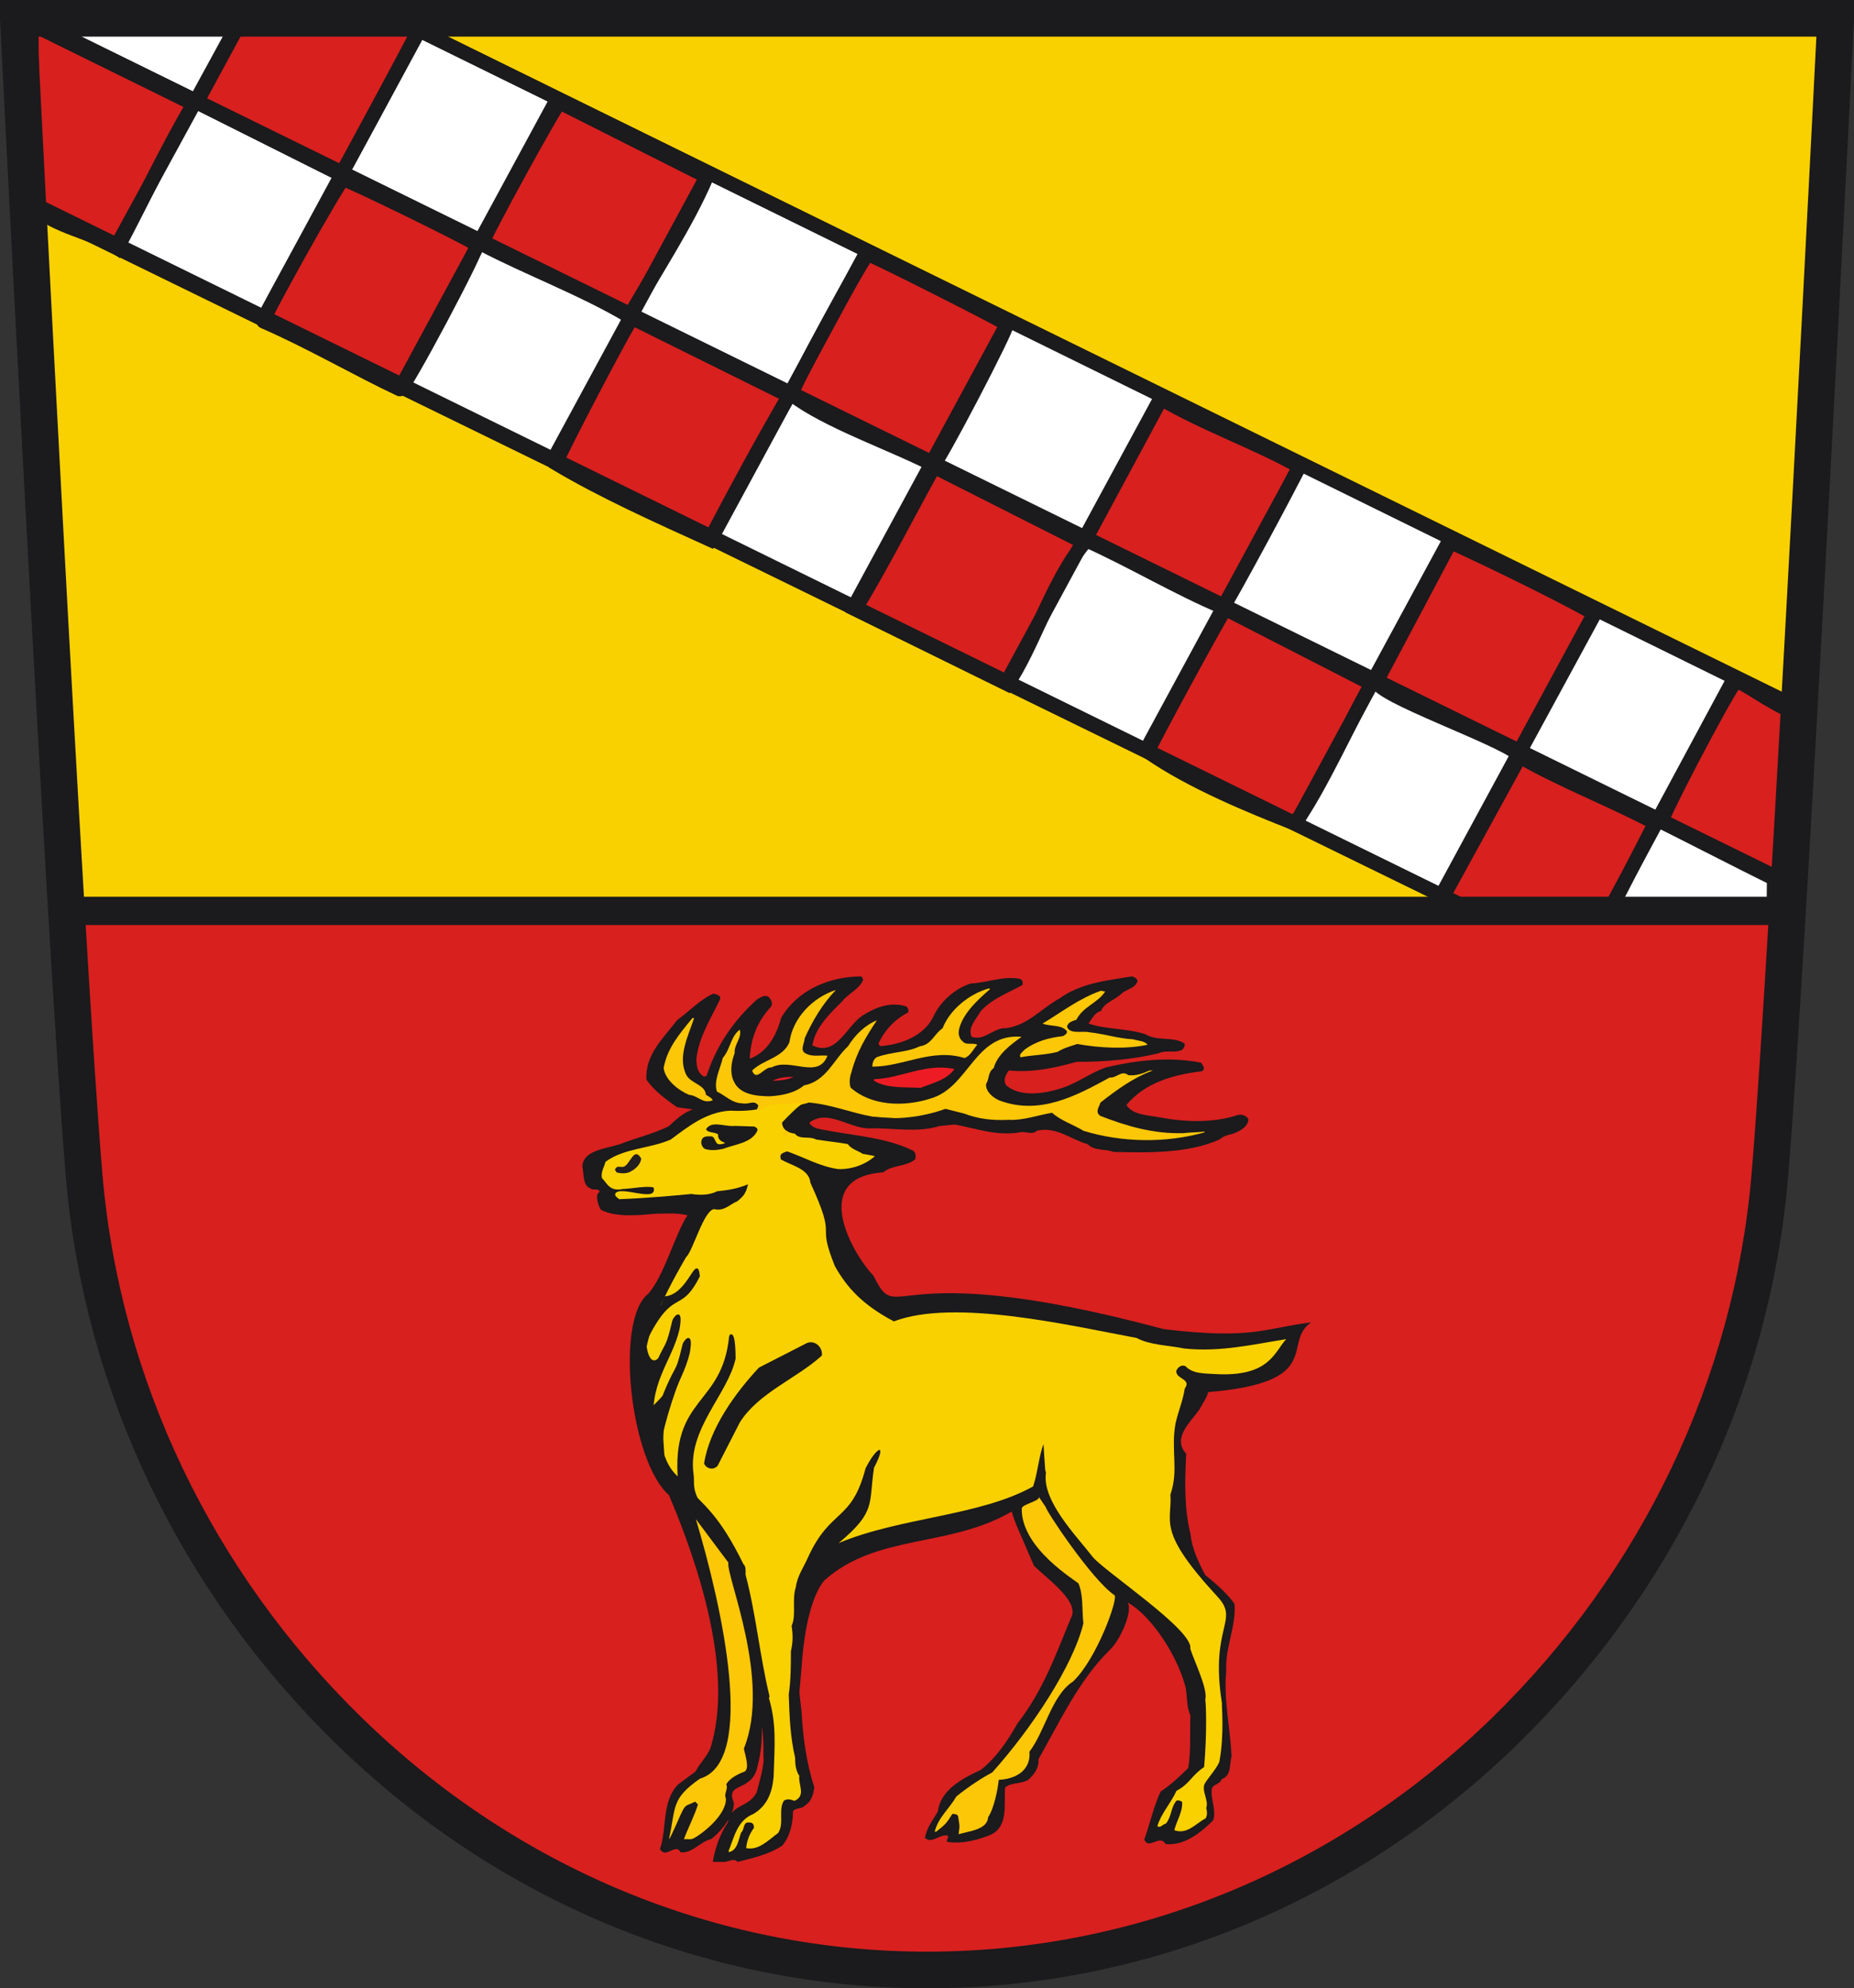 <?xml version="1.0" encoding="UTF-8" standalone="no"?>
<!-- Created with Inkscape (http://www.inkscape.org/) -->
<svg
   xmlns:svg="http://www.w3.org/2000/svg"
   xmlns="http://www.w3.org/2000/svg"
   version="1.0"
   width="524.573"
   height="562.638"
   id="svg3470">
  <rect width="100%" height="100%" fill="#333333" stroke="none"/>
  <defs
     id="defs3472">
    <clipPath
       id="clipPath223">
      <path
         d="M 404.161,505.122 L 404.161,338.712 L 559.342,338.712 L 559.342,505.122"
         id="path225" />
    </clipPath>
  </defs>
  <path
     d="M 18.24,259.298 C 18.24,259.298 25.812,273.418 31.002,333.8 C 35.93,391.164 61.808,445.338 103.867,486.339 C 147.386,528.767 203.849,552.126 262.863,552.126 C 321.874,552.126 378.347,528.767 421.859,486.339 C 463.918,445.338 489.793,391.164 494.718,333.8 C 499.912,273.418 521.803,8.868 521.803,8.868 L 3.93,7.974"
     id="path2497"
     style="fill:#f9d100;fill-opacity:1;fill-rule:nonzero;stroke:none" />
  <path
     d="M 16.846,257.378 L 505.421,259.167 C 505.421,259.167 498.266,374.192 487.454,396.646 C 476.628,419.114 430.811,504.694 363.062,534.531 C 305.535,559.865 251.438,566.562 190.002,547.703 C 148.221,537.111 75.173,479.016 56.624,434.094 C 23.994,373.915 19.236,318.636 16.846,257.378"
     id="path717"
     style="fill:#d8201f;fill-opacity:1;fill-rule:nonzero;stroke:none" />
  <g
     transform="translate(32.47,51.515)"
     id="g3410">
    <path
       d="M 211.768,225.676 C 210.811,228.338 207.455,229.667 205.78,231.881 C 202.185,235.428 198.111,239.416 197.392,244.292 C 204.098,247.62 206.977,238.975 211.529,235.873 C 215.122,233.658 219.191,231.886 223.745,233.216 C 224.461,233.439 224.704,234.323 224.463,234.989 C 220.627,236.982 217.754,240.087 216.076,243.854 L 216.555,244.519 C 222.545,244.075 229.011,241.642 231.647,236.099 C 233.566,231.887 237.877,228.121 242.191,226.792 C 246.982,226.572 251.291,224.577 256.082,225.465 C 256.801,225.685 257.041,226.352 256.803,227.239 C 252.728,229.452 248.417,231.006 245.061,234.55 C 243.863,236.766 241.227,239.205 242.426,241.864 C 246.017,243.194 248.655,239.205 252.247,239.427 C 258.477,238.543 262.068,233.89 267.339,231.007 C 273.089,226.797 280.516,225.913 287.701,224.807 C 288.421,224.806 289.378,225.472 289.379,226.138 C 288.658,228.352 286.024,228.354 284.586,229.903 C 282.909,231.454 279.794,232.342 279.077,234.559 C 277.158,235.002 276.442,236.995 275.482,238.103 C 280.512,239.876 286.74,239.437 291.77,241.21 C 294.881,243.205 299.912,241.654 302.788,243.872 C 302.547,247.417 297.758,245.203 295.361,246.531 C 287.934,248.302 280.269,248.965 272.125,248.963 C 265.896,250.734 259.43,252.064 252.963,251.397 C 252.003,252.727 251.285,254.278 252.242,255.61 C 256.076,258.936 262.783,258.05 267.572,256.498 C 272.124,255.17 275.956,252.068 280.51,250.515 C 289.131,248.523 298.234,247.417 307.338,249.193 C 307.817,249.857 308.775,250.968 307.575,251.631 C 299.913,252.518 291.525,254.731 286.256,261.159 C 287.932,264.04 292.483,264.041 295.834,264.707 C 303.022,266.039 310.927,266.261 317.635,264.045 C 318.831,263.604 320.268,264.267 320.746,265.156 C 320.745,267.372 318.11,268.7 316.194,269.367 C 314.999,269.588 313.561,270.032 312.603,270.916 C 303.739,274.906 292.481,274.68 282.659,274.455 C 280.502,273.568 277.149,274.234 275.236,272.239 C 270.443,270.909 266.372,267.14 260.864,268.469 C 259.665,269.797 257.511,268.465 256.072,268.909 C 249.364,270.016 243.855,267.8 237.629,266.689 L 233.318,267.131 C 227.088,269.124 219.905,267.572 213.435,267.792 C 207.448,267.791 200.983,261.584 195.711,266.9 L 159.065,261.795 C 155.709,259.358 152.836,257.36 150.442,254.035 C 149.965,246.943 155.235,242.29 159.071,237.193 C 162.423,234.752 165.779,231.208 169.369,229.659 C 170.327,229.879 171.528,230.101 171.285,231.208 C 168.649,236.75 165.295,241.849 164.574,248.053 C 164.574,250.048 164.813,252.044 166.73,253.152 L 167.451,252.93 C 170.085,244.729 174.877,237.416 181.828,231.211 C 182.784,230.768 183.743,229.881 184.942,230.547 C 185.897,231.434 186.377,232.765 185.419,233.652 C 181.587,237.862 179.908,242.738 179.665,248.056 C 184.696,246.284 187.334,241.187 188.53,236.534 C 193.085,228.775 201.949,224.789 211.29,224.791 L 211.768,225.676"
       id="path2501"
       style="fill:#1b1a1c;fill-opacity:1;fill-rule:nonzero;stroke:none" />
    <path
       d="M 247.653,228.388 C 244.296,231.266 240.223,235.033 239.024,239.244 C 238.545,240.796 238.785,242.35 239.983,243.234 C 240.942,244.346 242.859,243.458 244.054,244.124 C 242.855,245.453 242.136,247.225 240.462,247.889 C 231.12,245.008 223.213,250.327 214.349,250.322 C 214.353,249.435 214.592,248.328 215.549,247.665 C 219.622,246.114 224.172,246.336 227.768,244.562 C 231.12,244.121 231.84,241.016 234.233,239.467 C 236.151,234.368 241.664,229.715 247.411,228.166 L 247.653,228.388"
       id="path2503"
       style="fill:#fcc707;fill-opacity:1;fill-rule:nonzero;stroke:none" />
    <path
       d="M 204.056,228.597 C 200.224,232.589 197.349,237.465 195.189,242.339 C 195.192,243.668 193.751,245.665 195.427,246.551 C 197.344,247.658 199.499,246.995 201.655,247.216 C 199.021,254.088 191.118,247.659 185.847,250.539 C 183.691,250.318 181.533,254.75 180.337,251.425 C 183.453,248.322 188.96,247.88 190.88,243.447 C 191.838,236.577 197.347,230.812 204.056,228.597"
       id="path2505"
       style="fill:#fcc707;fill-opacity:1;fill-rule:nonzero;stroke:none" />
    <path
       d="M 280.227,229.058 C 278.073,232.382 274,233.267 272.083,237.037 C 270.884,237.478 269.685,237.699 269.445,239.031 C 270.165,241.246 273.757,240.139 275.673,240.583 C 279.984,241.029 283.818,242.36 288.13,242.58 C 289.565,243.023 291.482,243.026 292.202,244.133 C 285.974,245.463 278.548,245.018 272.318,243.907 C 270.402,244.571 268.487,245.013 266.811,246.123 C 263.458,247.01 259.622,247.008 256.27,247.674 C 255.792,246.785 256.748,246.343 257.229,245.678 C 260.341,243.241 264.177,242.131 268.249,241.688 C 268.727,241.469 269.445,241.026 269.448,240.36 C 268.012,238.363 264.894,239.03 262.502,238.142 C 268.01,234.818 272.803,231.05 279.03,228.836 L 280.227,229.058"
       id="path2507"
       style="fill:#fcc707;fill-opacity:1;fill-rule:nonzero;stroke:none" />
    <path
       d="M 215.643,237.204 C 212.529,241.857 209.894,246.292 208.456,251.831 C 207.973,253.162 207.735,254.936 208.215,256.266 C 213.96,261.366 223.065,261.809 230.729,259.372 C 241.75,256.273 243.188,240.758 256.603,241.867 C 253.487,244.084 249.656,246.964 248.695,250.731 C 247.019,251.84 247.497,253.834 246.541,255.163 C 246.298,257.161 248.216,258.935 250.13,259.821 C 261.627,264.256 272.169,258.497 281.511,253.4 C 283.427,253.621 284.865,251.185 286.781,252.734 C 288.936,252.958 290.853,252.291 292.77,251.407 L 293.729,251.406 C 288.218,253.401 283.426,256.945 278.877,260.493 C 278.633,261.6 277.199,263.153 278.874,264.259 C 286.298,267.144 293.725,269.36 302.347,269.143 C 304.023,268.92 306.418,268.921 308.337,268.699 L 308.336,268.92 C 297.315,272.023 284.859,271.797 274.083,268.469 C 271.209,266.696 267.617,265.587 265.219,263.37 C 261.15,264.033 257.078,265.584 253.005,265.364 C 248.214,265.583 244.38,265.14 240.309,263.587 L 235.039,262.255 C 229.05,264.469 221.144,265.576 214.441,264.467 C 208.211,263.357 202.464,260.918 196.235,260.474 C 196.892,260.728 180.414,263.766 180.666,263.797 C 181.386,262.909 181.862,262.244 182.104,261.357 C 180.906,259.583 179.467,261.135 177.551,260.69 C 174.679,260.692 172.762,258.473 170.367,257.364 C 169.409,254.261 171.328,250.936 172.044,247.835 C 174.202,245.398 174.204,241.849 176.838,239.855 C 177.557,242.074 175.162,244.068 175.399,246.506 C 174.443,248.944 173.961,252.045 175.157,254.483 C 176.833,258.254 181.625,258.698 185.456,258.7 C 188.811,258.479 192.402,257.814 195.041,255.596 C 201.268,254.49 203.425,248.284 207.498,244.517 C 209.416,241.413 212.292,238.532 215.643,237.204"
       id="path2509"
       style="fill:#fcc707;fill-opacity:1;fill-rule:nonzero;stroke:none" />
    <path
       d="M 163.925,236.571 C 162.246,241.668 159.131,247.651 161.764,252.751 C 163.203,255.189 167.033,255.412 167.272,258.292 C 167.991,258.736 168.952,259.181 169.188,259.844 C 166.315,260.954 165.119,258.513 162.482,258.294 C 159.368,256.962 155.775,254.078 155.299,250.756 C 156.26,245.212 159.614,241.225 163.448,236.57 L 163.925,236.571"
       id="path2511"
       style="fill:#fcc707;fill-opacity:1;fill-rule:nonzero;stroke:none" />
    <path
       d="M 237.586,250.994 C 235.429,254.097 231.355,254.982 228.004,256.31 C 223.692,256.09 218.423,256.532 214.827,254.314 L 214.829,253.869 C 222.493,253.648 229.441,249.218 237.586,250.994"
       id="path2513"
       style="fill:#ed1c24;fill-opacity:1;fill-rule:nonzero;stroke:none" />
    <path
       d="M 192.074,253.199 C 190.396,254.088 187.523,254.306 186.086,254.305 C 188,253.421 189.918,253.199 192.074,253.199"
       id="path2515"
       style="fill:#ed1c24;fill-opacity:1;fill-rule:nonzero;stroke:none" />
    <path
       d="M 231.507,265.568 L 227.897,265.939 C 222.68,267.607 216.664,266.307 211.246,266.492 C 206.231,266.491 200.817,261.293 196.402,265.745 C 196.601,266.859 197.605,267.417 198.609,267.788 C 207.634,269.831 217.666,270.02 225.889,274.105 C 226.69,274.662 226.689,275.778 226.489,276.521 C 223.882,278.747 220.07,278.004 217.462,280.23 C 196.256,281.591 208.885,303.548 214.624,309.408 C 222.283,324.747 217.225,303.208 296.748,324.587 C 322.29,327.682 325.756,324.172 338.501,322.698 C 330.072,328.413 342.779,339.652 309.382,342.409 C 308.979,344.079 307.777,345.564 306.974,347.235 C 304.363,350.948 299.079,355.403 303.158,359.86 C 302.754,367.655 302.554,375.266 304.358,382.505 C 304.758,386.589 306.562,390.489 308.567,394.201 C 311.174,396.245 315.241,399.823 316.847,402.421 C 317.247,409.103 314.079,414.806 314.479,421.492 C 313.675,429.286 315.687,438.011 315.976,445.438 C 315.374,447.85 315.974,451.006 313.165,451.934 C 312.766,453.603 310.358,453.234 310.357,455.09 C 310.156,458.059 311.761,460.845 310.757,463.629 C 307.345,466.968 302.728,470.868 297.313,470.307 C 295.709,467.339 292.497,472.165 291.297,469.007 C 292.901,464.552 293.906,459.727 295.912,455.458 C 298.521,453.786 301.531,451.003 303.739,448.776 C 304.541,443.95 304.141,438.939 304.344,433.927 C 303.142,431.142 303.542,428.729 302.94,425.758 C 300.254,415.703 291.967,404.161 285.637,401.507 C 289.203,401.761 284.85,412.476 281.476,415.418 C 272.646,424.141 267.167,436.118 261.346,446.325 C 261.546,448.739 260.143,450.594 258.537,452.08 C 256.53,453.378 253.523,452.822 251.918,454.306 C 251.515,459.317 253.118,466 246.899,468.042 C 243.489,469.341 239.477,470.267 235.664,469.712 C 234.863,469.154 236.466,468.41 235.465,467.855 C 233.057,467.668 231.251,470.267 229.245,468.595 C 229.649,465.81 231.454,463.584 232.859,461.171 C 233.663,455.045 239.48,451.889 245.098,449.294 C 249.513,445.767 252.724,440.94 255.332,436.3 C 262.957,426.463 266.28,416.462 270.894,405.511 C 272.101,401.058 263.9,395.288 260.09,391.575 C 255.695,381.302 254.821,379.777 253.779,376.209 C 236.114,386.561 215.588,382.381 200.68,395.787 C 195.832,401.901 194.679,415.173 194.312,420.411 L 193.708,427.466 L 194.307,432.662 C 194.707,440.088 195.708,447.327 197.913,454.197 C 197.712,456.237 197.111,458.279 195.304,459.392 C 194.303,460.508 192.496,459.95 191.895,461.064 C 191.892,464.406 191.091,468.119 188.882,470.716 C 185.069,473.315 180.458,474.242 176.242,475.353 C 175.041,474.054 173.436,475.538 172.03,475.354 L 169.222,475.354 C 169.827,471.456 171.232,467.558 173.437,464.214 C 174.442,458.832 179.2,460.18 181.606,455.727 C 182.209,453.312 183.915,447.92 183.516,445.322 C 183.719,438.454 182.674,433.773 181.672,426.907 C 172.703,396.145 170.82,385.979 188.179,432.541 C 186.172,432.91 184.769,434.58 183.164,436.066 C 183.089,440.91 183.055,443.746 181.816,448.51 C 180.21,455.762 172.613,452.618 175.161,458.585 C 175.361,461.928 171.722,466.693 168.715,468.918 C 165.503,469.66 163.497,473.001 160.087,472.629 C 158.682,469.846 155.874,474.671 154.27,471.699 C 156.275,465.947 154.672,458.521 159.29,453.508 L 164.306,449.798 C 165.71,447.012 168.317,444.971 168.922,441.816 C 175.811,417.288 161.2,382.042 156.812,371.581 C 145.799,361.923 141.441,321.844 150.954,314.585 C 155.469,309.467 158.493,297.795 162.045,292.365 C 158.433,291.622 157.078,291.929 153.266,291.929 C 148.654,292.298 142.061,293.112 137.649,290.883 C 136.846,290.14 136.181,287.157 136.583,286.415 C 136.784,286.228 136.982,285.858 137.183,285.671 C 136.784,284.557 135.178,285.485 134.578,284.744 C 132.371,284.187 132.711,280.239 132.311,278.57 C 132.512,273.37 140.632,273.532 144.444,271.676 C 148.658,270.192 152.871,269.078 156.683,267.223 C 159.091,264.996 161.699,262.585 165.11,262.026 L 165.712,261.47"
       id="path2517"
       style="fill:#1b1a1c;fill-opacity:1;fill-rule:nonzero;stroke:none" />
    <path
       d="M 194.908,260.627 C 193.274,261.436 190.488,264.378 188.815,266.117 C 188.817,268.158 190.623,269.086 192.428,269.274 C 193.83,271.128 196.437,269.83 198.445,270.944 C 204.262,271.873 210.679,272.061 215.695,275.032 C 213.085,277.816 208.673,279.487 204.659,279.301 C 199.445,278.556 195.033,275.957 190.219,274.285 C 189.414,274.656 188.011,274.842 188.412,276.141 L 188.414,276.511 C 191.422,278.368 196.437,279.113 196.837,283.196 C 204.763,300.513 198.268,293.224 203.761,306.789 C 207.202,312.88 211.545,317.684 220.438,322.403 C 237.595,315.844 270.447,323.624 289.12,327.093 C 292.931,329.134 297.945,329.136 302.559,330.067 C 312.66,331.162 322.088,328.919 331.449,327.429 C 328.083,331.075 326.746,338.186 311.383,337.308 C 308.575,337.12 304.966,337.305 302.959,335.078 C 301.755,334.519 300.752,335.45 300.352,336.377 C 300.149,338.79 304.764,338.605 302.758,341.389 C 302.153,345.101 300.95,347.699 300.146,351.227 C 298.74,358.837 301.099,364.513 298.693,371.38 C 299.22,379.323 294.629,381.491 312.071,400.376 C 318.326,407.148 309.795,408.694 313.269,430.459 C 313.15,431.028 313.988,438.944 312.58,446.784 C 312.322,448.222 309.431,451.532 308.582,452.909 C 307.174,454.951 309.631,457.85 308.829,460.079 C 309.029,461.008 309.228,462.121 308.628,463.047 C 305.816,464.533 303.408,467.688 299.798,466.387 C 300.401,463.79 302.208,461.191 302.009,458.406 C 301.607,458.035 301.005,457.848 300.404,458.034 C 298.798,459.891 298.997,462.675 297.393,464.532 C 296.39,464.717 295.989,465.829 294.985,465.273 C 295.988,461.747 298.799,458.778 300.402,455.25 C 304.215,453.21 304.616,450.919 308.227,448.508 C 309.07,438.948 308.779,430.801 308.553,429.396 C 309.357,426.427 305.306,418.324 304.303,414.985 C 305.307,409.787 279.809,393.023 276.603,388.939 C 272.191,383.184 262.267,373.213 263.471,365.232 L 263.271,364.488 C 259.401,314.444 271.783,333.392 262.34,358.412 C 261.136,362.866 261.019,365.53 259.835,369.11 C 244.739,377.524 222.336,377.799 204.803,385.143 C 215.631,376.134 213.226,374.02 214.835,363.806 C 218.68,356.465 215.606,357.716 212.428,363.989 C 208.415,379.339 202.582,375.095 196.125,389.226 C 194.921,392.009 193.115,394.423 192.713,397.579 C 191.506,401.104 192.911,405.561 191.507,408.529 C 191.906,411.129 191.905,413.17 191.305,415.77 C 191.302,419.855 191.3,423.752 190.7,428.02 C 190.896,433.961 191.096,439.903 192.498,445.842 C 192.497,447.698 192.7,449.555 193.7,451.041 C 193.301,453.454 195.707,456.61 192.296,458.094 C 191.495,457.721 190.09,457.352 189.288,458.093 C 187.681,460.692 189.485,464.589 187.679,467.188 C 185.073,469.045 182.261,472.201 178.653,471.455 C 178.851,469.23 179.655,467.374 180.858,465.704 C 180.861,464.961 180.66,464.217 179.657,464.217 C 177.65,463.846 178.25,466.259 177.247,467.002 C 176.446,469.043 176.245,472.014 173.837,472.57 L 173.634,472.385 C 175.242,468.487 176.045,463.659 180.66,461.803 C 184.47,459.578 186.019,455.911 186.421,451.269 C 186.726,441.756 187.243,436.476 185.082,428.947 L 185.283,428.578 C 182.477,417.065 181.477,405.371 178.47,394.046 C 178.471,392.934 178.672,391.821 177.868,391.079 C 171.025,377.124 166.705,374.363 160.907,368.382 C 159.568,366.195 179.055,345.571 161.564,367.792 C 156.472,365.391 154.247,358.433 154.99,354.759 C 156.413,347.726 161.193,334.036 162.867,332.854 C 166.616,330.207 151.976,347.625 151.615,346.615 C 150.188,342.615 149.528,338.709 149.803,334.422 C 150.303,326.6 153.912,317.51 161.633,304.261 C 163.639,302.406 166.542,291.171 169.553,290.617 C 172.362,291.36 173.966,289.318 176.172,288.389 C 178.183,286.763 178.565,286.013 179.185,283.61 C 175.974,284.909 173.766,285.233 170.356,285.603 C 168.349,286.716 165.34,286.718 163.133,286.344 C 160.374,286.641 150.84,287.527 142.673,287.825 C 142.471,287.454 141.269,287.083 141.67,286.154 C 143.274,283.927 153.658,288.964 152.456,284.508 C 150.449,283.953 145.833,284.925 143.827,284.924 C 139.93,285.781 139.263,283.183 137.858,281.883 C 137.458,280.214 138.461,278.728 138.863,277.243 C 144.079,273.346 151.502,273.534 157.32,270.936 C 162.336,267.223 167.353,263.143 174.175,262.771 C 177.383,262.958 180.21,262.732 183.221,262.178 C 183.824,261.434 184.804,261.845 185.007,261.103"
       id="path2519"
       style="fill:#f9d100;fill-opacity:1;fill-rule:nonzero;stroke:none" />
    <path
       d="M 180.951,267.267 C 181.354,267.454 182.155,267.826 181.756,268.568 C 180.15,271.908 175.534,272.28 172.123,273.579 C 170.519,273.95 168.513,274.134 166.909,273.577 C 166.105,273.019 165.706,271.905 166.106,270.978 C 166.507,269.864 167.913,270.05 168.915,270.051 C 170.12,270.422 169.719,272.464 171.322,272.279 C 171.925,272.278 172.326,272.094 172.726,271.907 C 171.725,271.537 170.521,270.978 170.72,269.493 C 169.717,268.749 167.713,269.122 167.311,268.007 C 168.917,265.411 172.727,267.452 175.534,267.082 L 180.951,267.267"
       id="path2521"
       style="fill:#1b1a1c;fill-opacity:1;fill-rule:nonzero;stroke:none" />
    <path
       d="M 190.336,269.49 L 188.934,270.231 C 189.332,269.675 189.133,268.561 190.136,268.561 C 190.739,268.748 190.337,269.12 190.336,269.49"
       id="path2523"
       style="fill:#fcc707;fill-opacity:1;fill-rule:nonzero;stroke:none" />
    <path
       d="M 224.838,274.324 C 225.241,274.51 225.642,275.067 225.24,275.438 C 220.627,276.736 216.415,275.251 211.8,274.508 C 210.394,273.578 208.39,273.208 207.587,271.537 L 208.592,270.979 C 213.606,272.837 219.221,274.139 224.838,274.324"
       id="path5092"
       style="fill:#1b1a1c;fill-opacity:1;fill-rule:nonzero;stroke:#1b1a1c;stroke-opacity:1" />
    <path
       d="M 148.97,276.353 C 148.768,277.838 147.566,279.135 146.161,279.88 C 145.158,280.622 143.352,280.619 141.948,280.248 C 141.949,279.878 141.148,279.505 141.749,279.134 C 142.149,278.208 143.352,278.951 144.157,278.578 C 145.96,277.65 146.965,272.826 148.97,276.353"
       id="path2526"
       style="fill:#231f20;fill-opacity:1;fill-rule:nonzero;stroke:none" />
    <path
       d="M 263.405,374.938 C 263.503,376.022 276.47,395.542 282.861,399.886 C 284.024,400.677 277.876,417.952 271.128,424.311 C 265.108,428.21 263.212,438.416 258.798,444.169 C 259.199,448.252 256.486,451.776 250.107,452.142 C 249.904,454.555 248.776,460.32 247.116,462.678 C 246.912,466.204 241.973,466.587 238.764,467.516 C 239.165,464.731 238.991,464.938 238.591,462.338 C 238.191,461.781 237.587,461.782 236.988,461.78 C 235.381,464.38 235.004,464.782 232.394,466.824 L 231.994,466.825 C 232.997,462.741 236.114,460.361 238.121,456.834 C 241.697,453.965 245.26,451.639 248.269,450.043 C 259.453,437.598 271.204,419.746 274.061,407.862 C 273.623,403.603 274.08,400.035 272.707,396.616 C 272.467,396.02 256.44,386.857 256.621,375.363 C 256.64,374.16 261.636,373.307 261.498,372.125"
       id="path2529"
       style="fill:#fcc707;fill-opacity:1;fill-rule:nonzero;stroke:none" />
    <path
       d="M 195.835,328.535 L 182.271,335.475 C 175.547,342.671 168.271,352.739 166.745,362.632 C 167.391,364.123 169.397,364.619 170.588,363.241 L 176.889,350.933 C 182.215,342.553 193.004,338.527 200.063,332.078 C 200.388,329.742 198.114,327.597 195.835,328.535"
       id="path2531"
       style="fill:#1b1a1c;fill-opacity:1;fill-rule:nonzero;stroke:none" />
    <path
       d="M 173.62,390.66 C 172.872,394.364 185.848,423.945 178.005,443.282 C 178.329,445.086 179.571,448.447 178.392,449.697 C 176.29,450.533 174.139,451.552 173.004,453.389 C 173.671,454.7 172.247,456.084 172.915,457.394 C 173.114,461.855 166.743,467.08 163.808,468.676 C 162.831,469.207 161.86,468.767 161.032,468.966 C 162.032,466.14 164.197,461.94 165.004,459.066 L 164.184,458.293 C 161.738,459.622 161.516,458.877 160.369,461.48 C 160.027,461.97 157.242,468.8 156.804,468.888 C 158.855,459.882 157.249,457.619 165.574,451.797 C 181.726,446.984 171.732,402.819 164.42,378.361"
       id="path2533"
       style="fill:#fcc707;fill-opacity:1;fill-rule:nonzero;stroke:none" />
    <path
       d="M 159.627,367.742 C 157.524,343.675 172.112,346.638 174.076,326.675 C 174.006,326.43 175.392,324.432 175.407,332.949 C 173.189,342.978 161.776,352.777 163.5,365.538 C 163.907,368.146 162.932,369.525 165.471,374.027 L 160.958,372.496 L 159.627,367.742 z"
       id="path2535"
       style="fill:#1b1a1c;fill-opacity:1;fill-rule:evenodd;stroke:#1b1a1c;stroke-width:0.501px;stroke-linecap:butt;stroke-linejoin:miter;stroke-opacity:1" />
    <path
       d="M 153.991,346.719 C 159.308,332.689 158.511,339.035 160.912,328.891 C 160.842,328.646 163.646,324.357 162.461,331.238 C 160.243,340.69 153.522,346.226 155.246,360.117 L 154.667,351.363 L 153.991,346.719 z"
       id="path2537"
       style="fill:#1b1a1c;fill-opacity:1;fill-rule:evenodd;stroke:#1b1a1c;stroke-width:0.501px;stroke-linecap:butt;stroke-linejoin:miter;stroke-opacity:1" />
    <path
       d="M 148.685,340.808 C 149.108,339.692 149.994,326.849 150.061,327.79 C 150.605,335.593 153.607,333.771 154.095,332.717 C 156.204,328.168 156.212,329.797 158.007,322.216 C 157.936,321.972 160.741,317.683 159.556,324.563 C 157.338,334.016 150.617,339.552 152.34,353.442 L 150.453,348.834 L 148.685,340.808 z"
       id="path2539"
       style="fill:#1b1a1c;fill-opacity:1;fill-rule:evenodd;stroke:#1b1a1c;stroke-width:0.501px;stroke-linecap:butt;stroke-linejoin:miter;stroke-opacity:1" />
    <path
       d="M 153.399,314.028 C 153.943,321.83 155.199,316.626 155.688,315.572 C 162.463,315.006 164.699,303.086 165.295,309.6 C 159.804,320.471 158.101,312.259 150.441,327.459 C 151.475,323.433 152.674,319.038 153.399,314.028 z"
       id="path2541"
       style="fill:#1b1a1c;fill-opacity:1;fill-rule:evenodd;stroke:#1b1a1c;stroke-width:0.501px;stroke-linecap:butt;stroke-linejoin:miter;stroke-opacity:1" />
  </g>
  <g
     transform="matrix(0.952,0,0,0.952,-905.298,-842.678)"
     id="g2590"
     style="stroke:#1b1a1c;stroke-width:4.202;stroke-miterlimit:4;stroke-dasharray:none;stroke-opacity:1">
    <path
       d="M 961.754,947.243 L 1384.129,1153.695 L 1478.069,1156.947 L 1478.798,1092.722 L 1065.958,889.472 L 957.741,889.984 L 961.754,947.243 z"
       id="path2528"
       style="fill:#ffffff;fill-rule:evenodd;stroke:#1b1a1c;stroke-width:4.202;stroke-linecap:butt;stroke-linejoin:miter;stroke-miterlimit:4;stroke-dasharray:none;stroke-opacity:1" />
    <path
       d="M 961.78,891.823 L 1487.114,1150.291"
       id="path3316"
       style="fill:none;fill-rule:evenodd;stroke:#1b1a1c;stroke-width:4.202;stroke-linecap:butt;stroke-linejoin:miter;stroke-miterlimit:4;stroke-dasharray:none;stroke-opacity:1" />
    <g
       transform="matrix(0.449,0,0,0.449,1128.302,1259.248)"
       id="g3424"
       style="stroke:#1b1a1c;stroke-width:9.352;stroke-miterlimit:4;stroke-dasharray:none;stroke-opacity:1">
      <g
         transform="translate(-383.793,-826.472)"
         id="g3370"
         style="stroke:#1b1a1c;stroke-width:9.352;stroke-miterlimit:4;stroke-dasharray:none;stroke-opacity:1">
        <path
           d="M 12.787,130.611 C 11.063,119.534 8.96,5.896 9.877,9.489 L 116.785,62.158 C 98.903,92.373 82.99,126.627 66.555,157.529 C 51.867,147.736 22.405,142.682 12.787,130.611 z"
           id="path3346"
           style="opacity:1;fill:#d8201f;fill-opacity:1;fill-rule:nonzero;stroke:#1b1a1c;stroke-width:9.352;stroke-linecap:square;stroke-linejoin:miter;stroke-miterlimit:4;stroke-dasharray:none;stroke-opacity:1" />
        <path
           d="M 119.059,61.17 L 147.097,9.36 L 230.778,6.755 C 233.885,3.852 265.645,11.563 264.501,15.927 C 254.955,34.341 216.498,105.834 214.395,108.944 L 119.059,61.17 z"
           id="path3348"
           style="opacity:1;fill:#d8201f;fill-opacity:1;fill-rule:nonzero;stroke:#1b1a1c;stroke-width:9.352;stroke-linecap:square;stroke-linejoin:miter;stroke-miterlimit:4;stroke-dasharray:none;stroke-opacity:1" />
        <path
           d="M 163.222,206.143 C 161.352,205.52 210.807,117.451 215.789,112.028 C 216.725,111.009 300.544,152.002 304.333,155.271 C 306.369,157.027 256.233,251.381 253.459,251.039 C 225.651,238.005 194.108,219.555 163.222,206.143 z"
           id="path3350"
           style="opacity:1;fill:#d8201f;fill-opacity:1;fill-rule:nonzero;stroke:#1b1a1c;stroke-width:9.352;stroke-linecap:square;stroke-linejoin:miter;stroke-miterlimit:4;stroke-dasharray:none;stroke-opacity:1" />
        <path
           d="M 307.879,155.009 C 307.879,151.527 357.388,61.206 359.285,61.206 L 456.637,110.321 C 443.223,141.549 422.532,172.467 405.347,202.77 C 375.273,184.734 338.174,170.95 307.879,155.009 z"
           id="path3352"
           style="opacity:1;fill:#d8201f;fill-opacity:1;fill-rule:nonzero;stroke:#1b1a1c;stroke-width:9.352;stroke-linecap:square;stroke-linejoin:miter;stroke-miterlimit:4;stroke-dasharray:none;stroke-opacity:1" />
        <path
           d="M 356.838,300.162 C 356.805,297.253 405.66,203.942 407.298,203.942 L 510.968,255.349 C 493.216,285.726 474.972,319.479 458.685,350.618 C 425.581,335.572 388.141,318.853 356.838,300.162 z"
           id="path3354"
           style="opacity:1;fill:#d8201f;fill-opacity:1;fill-rule:nonzero;stroke:#1b1a1c;stroke-width:9.352;stroke-linecap:square;stroke-linejoin:miter;stroke-miterlimit:4;stroke-dasharray:none;stroke-opacity:1" />
        <path
           d="M 512.838,254.475 C 512.838,250.298 560.911,161.672 563.252,161.653 C 565.47,161.635 653.053,205.893 655.155,207.995 C 656.736,209.576 608.942,301.152 606.542,301.079 C 580.515,287.509 535.64,272.203 512.838,254.475 z"
           id="path3356"
           style="opacity:1;fill:#d8201f;fill-opacity:1;fill-rule:nonzero;stroke:#1b1a1c;stroke-width:9.352;stroke-linecap:square;stroke-linejoin:miter;stroke-miterlimit:4;stroke-dasharray:none;stroke-opacity:1" />
        <path
           d="M 554.863,396.683 C 573.128,366.472 589.988,333.155 607.076,302.346 L 706.585,352.66 C 685.665,377.362 672.178,422.437 655.566,446.236 L 554.863,396.683 z"
           id="path3358"
           style="opacity:1;fill:#d8201f;fill-opacity:1;fill-rule:nonzero;stroke:#1b1a1c;stroke-width:9.352;stroke-linecap:square;stroke-linejoin:miter;stroke-miterlimit:4;stroke-dasharray:none;stroke-opacity:1" />
        <path
           d="M 707.207,350.728 L 757.46,257.354 C 784.378,273.505 822.996,287.31 848.575,302.117 C 848.575,304.329 800.054,394.298 798.288,395.355 C 768.453,382.882 738.107,364.577 707.207,350.728 z"
           id="path3360"
           style="opacity:1;fill:#d8201f;fill-opacity:1;fill-rule:nonzero;stroke:#1b1a1c;stroke-width:9.352;stroke-linecap:square;stroke-linejoin:miter;stroke-miterlimit:4;stroke-dasharray:none;stroke-opacity:1" />
        <path
           d="M 748.609,491.025 C 748.609,489.009 797.42,399.128 799.952,396.479 L 896.604,446.052 C 883.873,467.658 862.773,515.265 845.881,538.539 C 816.583,527.046 777.275,510.983 748.609,491.025 z"
           id="path3362"
           style="opacity:1;fill:#d8201f;fill-opacity:1;fill-rule:nonzero;stroke:#1b1a1c;stroke-width:9.352;stroke-linecap:square;stroke-linejoin:miter;stroke-miterlimit:4;stroke-dasharray:none;stroke-opacity:1" />
        <path
           d="M 900.139,444.307 L 948.956,352.217 C 973.072,363.278 1014.139,383.013 1044.409,399.678 L 993.859,492.754 C 982.332,481.926 899.114,453.284 900.139,444.307 z"
           id="path3364"
           style="opacity:1;fill:#d8201f;fill-opacity:1;fill-rule:nonzero;stroke:#1b1a1c;stroke-width:9.352;stroke-linecap:square;stroke-linejoin:miter;stroke-miterlimit:4;stroke-dasharray:none;stroke-opacity:1" />
        <path
           d="M 956.43,593.427 C 953.845,591.983 944.587,586.974 944.235,586.705 L 994.87,494.305 C 1022.987,510.442 1055.676,522.968 1084.3,538.127 L 1053.413,598.36 L 1005.649,596.846 C 975.238,596.8 959.446,595.112 956.43,593.427 z"
           id="path3366"
           style="opacity:1;fill:#d8201f;fill-opacity:1;fill-rule:nonzero;stroke:#1b1a1c;stroke-width:9.352;stroke-linecap:square;stroke-linejoin:miter;stroke-miterlimit:4;stroke-dasharray:none;stroke-opacity:1" />
        <path
           d="M 1167.641,577.306 C 1141.785,564.621 1090.002,537.971 1088.821,537.532 C 1086.896,536.818 1128.873,456.541 1136.695,445.864 C 1139.731,441.72 1149.374,451.84 1172.037,463.213 C 1175.089,468.102 1168.921,581.234 1167.641,577.306 z"
           id="path3368"
           style="opacity:1;fill:#d8201f;fill-opacity:1;fill-rule:nonzero;stroke:#1b1a1c;stroke-width:9.352;stroke-linecap:square;stroke-linejoin:miter;stroke-miterlimit:4;stroke-dasharray:none;stroke-opacity:1" />
      </g>
      <g
         transform="translate(-383.837,-827.444)"
         id="g3397"
         style="stroke:#1b1a1c;stroke-width:9.352;stroke-miterlimit:4;stroke-dasharray:none;stroke-opacity:1">
        <path
           d="M 266.352,14.625 L 162.617,206.206"
           id="path3324"
           style="fill:none;fill-rule:evenodd;stroke:#1b1a1c;stroke-width:9.352;stroke-linecap:butt;stroke-linejoin:miter;stroke-miterlimit:4;stroke-dasharray:none;stroke-opacity:1" />
        <path
           d="M 147.536,7.627 L 65.406,158.142"
           id="path3326"
           style="fill:none;fill-rule:evenodd;stroke:#1b1a1c;stroke-width:9.352;stroke-linecap:butt;stroke-linejoin:miter;stroke-miterlimit:4;stroke-dasharray:none;stroke-opacity:1" />
      </g>
    </g>
    <g
       id="g2672"
       style="stroke:#1b1a1c;stroke-width:4.202;stroke-miterlimit:4;stroke-dasharray:none;stroke-opacity:1">
      <path
         d="M 10.457,8.307 L 1164.823,575.363"
         transform="matrix(0.449,0,0,0.449,955.845,887.48)"
         id="path3320"
         style="fill:none;fill-rule:evenodd;stroke:#1b1a1c;stroke-width:9.352;stroke-linecap:butt;stroke-linejoin:miter;stroke-miterlimit:4;stroke-dasharray:none;stroke-opacity:1" />
      <path
         d="M 357.157,61.55 L 253.423,253.132"
         transform="matrix(0.449,0,0,0.449,955.845,887.48)"
         id="path3328"
         style="fill:none;fill-rule:evenodd;stroke:#1b1a1c;stroke-width:9.352;stroke-linecap:butt;stroke-linejoin:miter;stroke-miterlimit:4;stroke-dasharray:none;stroke-opacity:1" />
      <path
         d="M 458.36,108.778 L 354.625,300.36"
         transform="matrix(0.449,0,0,0.449,955.845,887.48)"
         id="path3330"
         style="fill:none;fill-rule:evenodd;stroke:#1b1a1c;stroke-width:9.352;stroke-linecap:butt;stroke-linejoin:miter;stroke-miterlimit:4;stroke-dasharray:none;stroke-opacity:1" />
      <path
         d="M 563.611,160.054 L 459.876,351.636"
         transform="matrix(0.449,0,0,0.449,955.845,887.48)"
         id="path3332"
         style="fill:none;fill-rule:evenodd;stroke:#1b1a1c;stroke-width:9.352;stroke-linecap:butt;stroke-linejoin:miter;stroke-miterlimit:4;stroke-dasharray:none;stroke-opacity:1" />
      <path
         d="M 656.717,207.282 L 552.983,398.864"
         transform="matrix(0.449,0,0,0.449,955.845,887.48)"
         id="path3334"
         style="fill:none;fill-rule:evenodd;stroke:#1b1a1c;stroke-width:9.352;stroke-linecap:butt;stroke-linejoin:miter;stroke-miterlimit:4;stroke-dasharray:none;stroke-opacity:1" />
      <path
         d="M 757.92,257.209 L 654.185,448.791"
         transform="matrix(0.449,0,0,0.449,955.845,887.48)"
         id="path3336"
         style="fill:none;fill-rule:evenodd;stroke:#1b1a1c;stroke-width:9.352;stroke-linecap:butt;stroke-linejoin:miter;stroke-miterlimit:4;stroke-dasharray:none;stroke-opacity:1" />
      <path
         d="M 851.026,300.389 L 747.292,491.97"
         transform="matrix(0.449,0,0,0.449,955.845,887.48)"
         id="path3338"
         style="fill:none;fill-rule:evenodd;stroke:#1b1a1c;stroke-width:9.352;stroke-linecap:butt;stroke-linejoin:miter;stroke-miterlimit:4;stroke-dasharray:none;stroke-opacity:1" />
      <path
         d="M 948.181,353.014 L 846.282,541.205"
         transform="matrix(0.449,0,0,0.449,955.845,887.48)"
         id="path3340"
         style="fill:none;fill-rule:evenodd;stroke:#1b1a1c;stroke-width:9.352;stroke-linecap:butt;stroke-linejoin:miter;stroke-miterlimit:4;stroke-dasharray:none;stroke-opacity:1" />
      <path
         d="M 1045.335,398.892 L 942.739,588.372"
         transform="matrix(0.449,0,0,0.449,955.845,887.48)"
         id="path3342"
         style="fill:none;fill-rule:evenodd;stroke:#1b1a1c;stroke-width:9.352;stroke-linecap:butt;stroke-linejoin:miter;stroke-miterlimit:4;stroke-dasharray:none;stroke-opacity:1" />
      <path
         d="M 1136.825,443.956 L 1054.64,596.791"
         transform="matrix(0.449,0,0,0.449,955.845,887.48)"
         id="path3344"
         style="fill:none;fill-rule:evenodd;stroke:#1b1a1c;stroke-width:9.352;stroke-linecap:butt;stroke-linejoin:miter;stroke-miterlimit:4;stroke-dasharray:none;stroke-opacity:1" />
      <path
         d="M 963.558,947.056 L 1391.524,1157.234"
         id="path3453"
         style="fill:none;fill-rule:evenodd;stroke:#1b1a1c;stroke-width:4.202;stroke-linecap:butt;stroke-linejoin:miter;stroke-miterlimit:4;stroke-dasharray:none;stroke-opacity:1" />
      <path
         d="M 1066.89,889.975 L 1482.283,1093.977"
         id="path3455"
         style="fill:none;fill-rule:evenodd;stroke:#1b1a1c;stroke-width:4.202;stroke-linecap:butt;stroke-linejoin:miter;stroke-miterlimit:4;stroke-dasharray:none;stroke-opacity:1" />
    </g>
  </g>
  <g
     transform="translate(-1541.127,-922.657)"
     id="g2655">
    <path
       d="M 1561.53,1180.414 L 2048.276,1180.414"
       id="path2552"
       style="fill:#000000;fill-rule:evenodd;stroke:#1b1a1c;stroke-width:8;stroke-linecap:butt;stroke-linejoin:miter;stroke-miterlimit:4;stroke-dasharray:none;stroke-opacity:1" />
    <path
       d="M 1546.312,927.842 C 1546.312,927.842 1559.617,1193.476 1564.955,1255.575 C 1570.023,1314.571 1596.638,1370.285 1639.892,1412.452 C 1684.649,1456.086 1742.718,1480.111 1803.41,1480.111 C 1864.098,1480.111 1922.177,1456.086 1966.927,1412.452 C 2010.182,1370.285 2036.793,1314.571 2041.858,1255.575 C 2047.199,1193.476 2060.515,927.842 2060.515,927.842 L 1546.312,927.842 z"
       id="path3391"
       style="fill:none;fill-opacity:1;stroke:#1b1a1c;stroke-width:10.37;stroke-linecap:butt;stroke-linejoin:miter;stroke-miterlimit:4;stroke-dasharray:none;stroke-opacity:1" />
  </g>
</svg>
